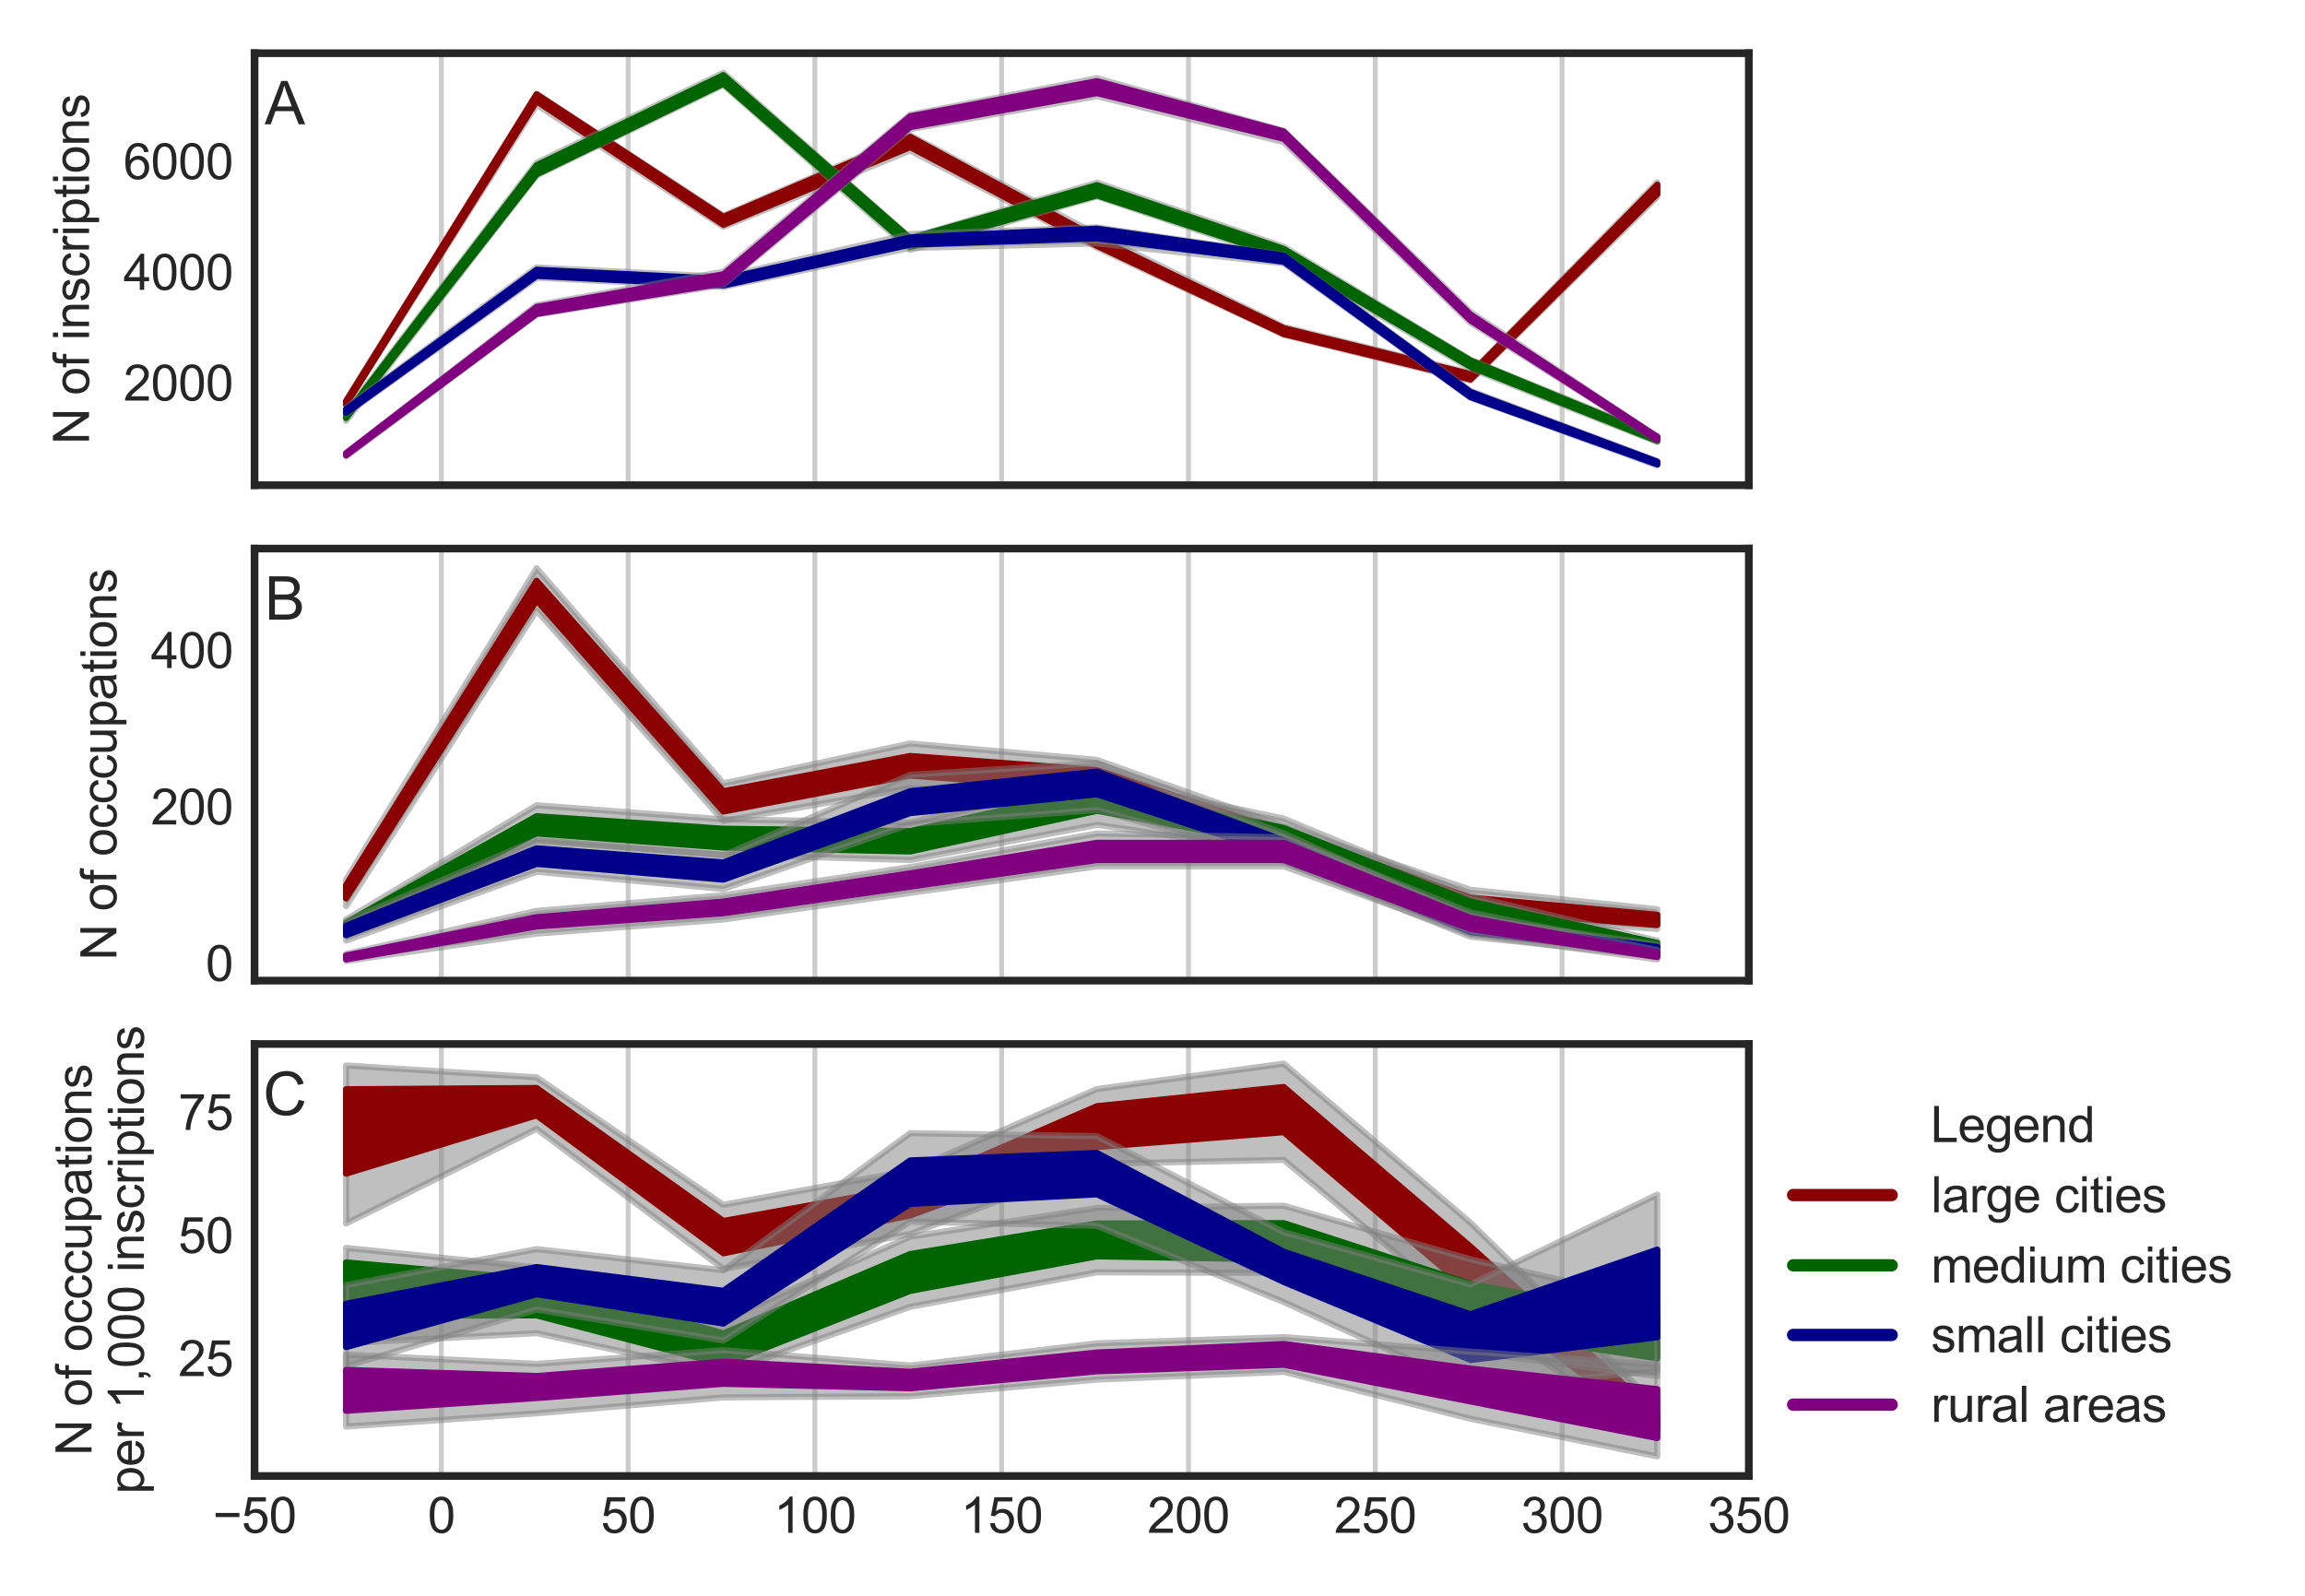 <?xml version="1.0" encoding="utf-8" standalone="no"?>
<!DOCTYPE svg PUBLIC "-//W3C//DTD SVG 1.1//EN"
  "http://www.w3.org/Graphics/SVG/1.1/DTD/svg11.dtd">
<svg xmlns:xlink="http://www.w3.org/1999/xlink" width="374.4pt" height="259.2pt" viewBox="0 0 374.4 259.2" xmlns="http://www.w3.org/2000/svg" version="1.1">
 <defs>
  <style type="text/css">*{stroke-linejoin: round; stroke-linecap: butt}</style>
 </defs>
 <g id="figure_1">
  <g id="patch_1">
   <path d="M 0 259.2 
L 374.4 259.2 
L 374.4 0 
L 0 0 
z
" style="fill: #ffffff"/>
  </g>
  <g id="axes_1">
   <g id="patch_2">
    <path d="M 41.349 78.812 
L 284.06 78.812 
L 284.06 8.64 
L 41.349 8.64 
z
" style="fill: #ffffff"/>
   </g>
   <g id="matplotlib.axis_1">
    <g id="xtick_1">
     <g id="line2d_1">
      <path d="M 41.349 78.812 
L 41.349 8.64 
" clip-path="url(#p32d27f0f51)" style="fill: none; stroke: #cccccc; stroke-width: 0.8; stroke-linecap: round"/>
     </g>
     <g id="line2d_2"/>
    </g>
    <g id="xtick_2">
     <g id="line2d_3">
      <path d="M 71.688 78.812 
L 71.688 8.64 
" clip-path="url(#p32d27f0f51)" style="fill: none; stroke: #cccccc; stroke-width: 0.8; stroke-linecap: round"/>
     </g>
     <g id="line2d_4"/>
    </g>
    <g id="xtick_3">
     <g id="line2d_5">
      <path d="M 102.027 78.812 
L 102.027 8.64 
" clip-path="url(#p32d27f0f51)" style="fill: none; stroke: #cccccc; stroke-width: 0.8; stroke-linecap: round"/>
     </g>
     <g id="line2d_6"/>
    </g>
    <g id="xtick_4">
     <g id="line2d_7">
      <path d="M 132.365 78.812 
L 132.365 8.64 
" clip-path="url(#p32d27f0f51)" style="fill: none; stroke: #cccccc; stroke-width: 0.8; stroke-linecap: round"/>
     </g>
     <g id="line2d_8"/>
    </g>
    <g id="xtick_5">
     <g id="line2d_9">
      <path d="M 162.704 78.812 
L 162.704 8.64 
" clip-path="url(#p32d27f0f51)" style="fill: none; stroke: #cccccc; stroke-width: 0.8; stroke-linecap: round"/>
     </g>
     <g id="line2d_10"/>
    </g>
    <g id="xtick_6">
     <g id="line2d_11">
      <path d="M 193.043 78.812 
L 193.043 8.64 
" clip-path="url(#p32d27f0f51)" style="fill: none; stroke: #cccccc; stroke-width: 0.8; stroke-linecap: round"/>
     </g>
     <g id="line2d_12"/>
    </g>
    <g id="xtick_7">
     <g id="line2d_13">
      <path d="M 223.382 78.812 
L 223.382 8.64 
" clip-path="url(#p32d27f0f51)" style="fill: none; stroke: #cccccc; stroke-width: 0.8; stroke-linecap: round"/>
     </g>
     <g id="line2d_14"/>
    </g>
    <g id="xtick_8">
     <g id="line2d_15">
      <path d="M 253.721 78.812 
L 253.721 8.64 
" clip-path="url(#p32d27f0f51)" style="fill: none; stroke: #cccccc; stroke-width: 0.8; stroke-linecap: round"/>
     </g>
     <g id="line2d_16"/>
    </g>
    <g id="xtick_9">
     <g id="line2d_17">
      <path d="M 284.06 78.812 
L 284.06 8.64 
" clip-path="url(#p32d27f0f51)" style="fill: none; stroke: #cccccc; stroke-width: 0.8; stroke-linecap: round"/>
     </g>
     <g id="line2d_18"/>
    </g>
   </g>
   <g id="matplotlib.axis_2">
    <g id="ytick_1">
     <g id="line2d_19"/>
     <g id="text_1">
      <!-- 2000 -->
      <g style="fill: #262626" transform="translate(20.054 65.062)scale(0.08 -0.08)">
       <defs>
        <path id="ArialMT-32" d="M 3222 541 
L 3222 0 
L 194 0 
Q 188 203 259 391 
Q 375 700 629 1000 
Q 884 1300 1366 1694 
Q 2113 2306 2375 2664 
Q 2638 3022 2638 3341 
Q 2638 3675 2398 3904 
Q 2159 4134 1775 4134 
Q 1369 4134 1125 3890 
Q 881 3647 878 3216 
L 300 3275 
Q 359 3922 746 4261 
Q 1134 4600 1788 4600 
Q 2447 4600 2831 4234 
Q 3216 3869 3216 3328 
Q 3216 3053 3103 2787 
Q 2991 2522 2730 2228 
Q 2469 1934 1863 1422 
Q 1356 997 1212 845 
Q 1069 694 975 541 
L 3222 541 
z
" transform="scale(0.016)"/>
        <path id="ArialMT-30" d="M 266 2259 
Q 266 3072 433 3567 
Q 600 4063 929 4331 
Q 1259 4600 1759 4600 
Q 2128 4600 2406 4451 
Q 2684 4303 2865 4023 
Q 3047 3744 3150 3342 
Q 3253 2941 3253 2259 
Q 3253 1453 3087 958 
Q 2922 463 2592 192 
Q 2263 -78 1759 -78 
Q 1097 -78 719 397 
Q 266 969 266 2259 
z
M 844 2259 
Q 844 1131 1108 757 
Q 1372 384 1759 384 
Q 2147 384 2411 759 
Q 2675 1134 2675 2259 
Q 2675 3391 2411 3762 
Q 2147 4134 1753 4134 
Q 1366 4134 1134 3806 
Q 844 3388 844 2259 
z
" transform="scale(0.016)"/>
       </defs>
       <use xlink:href="#ArialMT-32"/>
       <use xlink:href="#ArialMT-30" x="55.615"/>
       <use xlink:href="#ArialMT-30" x="111.23"/>
       <use xlink:href="#ArialMT-30" x="166.846"/>
      </g>
     </g>
    </g>
    <g id="ytick_2">
     <g id="line2d_20"/>
     <g id="text_2">
      <!-- 4000 -->
      <g style="fill: #262626" transform="translate(20.054 47.079)scale(0.08 -0.08)">
       <defs>
        <path id="ArialMT-34" d="M 2069 0 
L 2069 1097 
L 81 1097 
L 81 1613 
L 2172 4581 
L 2631 4581 
L 2631 1613 
L 3250 1613 
L 3250 1097 
L 2631 1097 
L 2631 0 
L 2069 0 
z
M 2069 1613 
L 2069 3678 
L 634 1613 
L 2069 1613 
z
" transform="scale(0.016)"/>
       </defs>
       <use xlink:href="#ArialMT-34"/>
       <use xlink:href="#ArialMT-30" x="55.615"/>
       <use xlink:href="#ArialMT-30" x="111.23"/>
       <use xlink:href="#ArialMT-30" x="166.846"/>
      </g>
     </g>
    </g>
    <g id="ytick_3">
     <g id="line2d_21"/>
     <g id="text_3">
      <!-- 6000 -->
      <g style="fill: #262626" transform="translate(20.054 29.097)scale(0.08 -0.08)">
       <defs>
        <path id="ArialMT-36" d="M 3184 3459 
L 2625 3416 
Q 2550 3747 2413 3897 
Q 2184 4138 1850 4138 
Q 1581 4138 1378 3988 
Q 1113 3794 959 3422 
Q 806 3050 800 2363 
Q 1003 2672 1297 2822 
Q 1591 2972 1913 2972 
Q 2475 2972 2870 2558 
Q 3266 2144 3266 1488 
Q 3266 1056 3080 686 
Q 2894 316 2569 119 
Q 2244 -78 1831 -78 
Q 1128 -78 684 439 
Q 241 956 241 2144 
Q 241 3472 731 4075 
Q 1159 4600 1884 4600 
Q 2425 4600 2770 4297 
Q 3116 3994 3184 3459 
z
M 888 1484 
Q 888 1194 1011 928 
Q 1134 663 1356 523 
Q 1578 384 1822 384 
Q 2178 384 2434 671 
Q 2691 959 2691 1453 
Q 2691 1928 2437 2201 
Q 2184 2475 1800 2475 
Q 1419 2475 1153 2201 
Q 888 1928 888 1484 
z
" transform="scale(0.016)"/>
       </defs>
       <use xlink:href="#ArialMT-36"/>
       <use xlink:href="#ArialMT-30" x="55.615"/>
       <use xlink:href="#ArialMT-30" x="111.23"/>
       <use xlink:href="#ArialMT-30" x="166.846"/>
      </g>
     </g>
    </g>
    <g id="text_4">
     <!-- N of inscriptions -->
     <g style="fill: #262626" transform="translate(14.464 72.18)rotate(-90)scale(0.08 -0.08)">
      <defs>
       <path id="ArialMT-4e" d="M 488 0 
L 488 4581 
L 1109 4581 
L 3516 984 
L 3516 4581 
L 4097 4581 
L 4097 0 
L 3475 0 
L 1069 3600 
L 1069 0 
L 488 0 
z
" transform="scale(0.016)"/>
       <path id="ArialMT-20" transform="scale(0.016)"/>
       <path id="ArialMT-6f" d="M 213 1659 
Q 213 2581 725 3025 
Q 1153 3394 1769 3394 
Q 2453 3394 2887 2945 
Q 3322 2497 3322 1706 
Q 3322 1066 3130 698 
Q 2938 331 2570 128 
Q 2203 -75 1769 -75 
Q 1072 -75 642 372 
Q 213 819 213 1659 
z
M 791 1659 
Q 791 1022 1069 705 
Q 1347 388 1769 388 
Q 2188 388 2466 706 
Q 2744 1025 2744 1678 
Q 2744 2294 2464 2611 
Q 2184 2928 1769 2928 
Q 1347 2928 1069 2612 
Q 791 2297 791 1659 
z
" transform="scale(0.016)"/>
       <path id="ArialMT-66" d="M 556 0 
L 556 2881 
L 59 2881 
L 59 3319 
L 556 3319 
L 556 3672 
Q 556 4006 616 4169 
Q 697 4388 901 4523 
Q 1106 4659 1475 4659 
Q 1713 4659 2000 4603 
L 1916 4113 
Q 1741 4144 1584 4144 
Q 1328 4144 1222 4034 
Q 1116 3925 1116 3625 
L 1116 3319 
L 1763 3319 
L 1763 2881 
L 1116 2881 
L 1116 0 
L 556 0 
z
" transform="scale(0.016)"/>
       <path id="ArialMT-69" d="M 425 3934 
L 425 4581 
L 988 4581 
L 988 3934 
L 425 3934 
z
M 425 0 
L 425 3319 
L 988 3319 
L 988 0 
L 425 0 
z
" transform="scale(0.016)"/>
       <path id="ArialMT-6e" d="M 422 0 
L 422 3319 
L 928 3319 
L 928 2847 
Q 1294 3394 1984 3394 
Q 2284 3394 2536 3286 
Q 2788 3178 2913 3003 
Q 3038 2828 3088 2588 
Q 3119 2431 3119 2041 
L 3119 0 
L 2556 0 
L 2556 2019 
Q 2556 2363 2490 2533 
Q 2425 2703 2258 2804 
Q 2091 2906 1866 2906 
Q 1506 2906 1245 2678 
Q 984 2450 984 1813 
L 984 0 
L 422 0 
z
" transform="scale(0.016)"/>
       <path id="ArialMT-73" d="M 197 991 
L 753 1078 
Q 800 744 1014 566 
Q 1228 388 1613 388 
Q 2000 388 2187 545 
Q 2375 703 2375 916 
Q 2375 1106 2209 1216 
Q 2094 1291 1634 1406 
Q 1016 1563 777 1677 
Q 538 1791 414 1992 
Q 291 2194 291 2438 
Q 291 2659 392 2848 
Q 494 3038 669 3163 
Q 800 3259 1026 3326 
Q 1253 3394 1513 3394 
Q 1903 3394 2198 3281 
Q 2494 3169 2634 2976 
Q 2775 2784 2828 2463 
L 2278 2388 
Q 2241 2644 2061 2787 
Q 1881 2931 1553 2931 
Q 1166 2931 1000 2803 
Q 834 2675 834 2503 
Q 834 2394 903 2306 
Q 972 2216 1119 2156 
Q 1203 2125 1616 2013 
Q 2213 1853 2448 1751 
Q 2684 1650 2818 1456 
Q 2953 1263 2953 975 
Q 2953 694 2789 445 
Q 2625 197 2315 61 
Q 2006 -75 1616 -75 
Q 969 -75 630 194 
Q 291 463 197 991 
z
" transform="scale(0.016)"/>
       <path id="ArialMT-63" d="M 2588 1216 
L 3141 1144 
Q 3050 572 2676 248 
Q 2303 -75 1759 -75 
Q 1078 -75 664 370 
Q 250 816 250 1647 
Q 250 2184 428 2587 
Q 606 2991 970 3192 
Q 1334 3394 1763 3394 
Q 2303 3394 2647 3120 
Q 2991 2847 3088 2344 
L 2541 2259 
Q 2463 2594 2264 2762 
Q 2066 2931 1784 2931 
Q 1359 2931 1093 2626 
Q 828 2322 828 1663 
Q 828 994 1084 691 
Q 1341 388 1753 388 
Q 2084 388 2306 591 
Q 2528 794 2588 1216 
z
" transform="scale(0.016)"/>
       <path id="ArialMT-72" d="M 416 0 
L 416 3319 
L 922 3319 
L 922 2816 
Q 1116 3169 1280 3281 
Q 1444 3394 1641 3394 
Q 1925 3394 2219 3213 
L 2025 2691 
Q 1819 2813 1613 2813 
Q 1428 2813 1281 2702 
Q 1134 2591 1072 2394 
Q 978 2094 978 1738 
L 978 0 
L 416 0 
z
" transform="scale(0.016)"/>
       <path id="ArialMT-70" d="M 422 -1272 
L 422 3319 
L 934 3319 
L 934 2888 
Q 1116 3141 1344 3267 
Q 1572 3394 1897 3394 
Q 2322 3394 2647 3175 
Q 2972 2956 3137 2557 
Q 3303 2159 3303 1684 
Q 3303 1175 3120 767 
Q 2938 359 2589 142 
Q 2241 -75 1856 -75 
Q 1575 -75 1351 44 
Q 1128 163 984 344 
L 984 -1272 
L 422 -1272 
z
M 931 1641 
Q 931 1000 1190 694 
Q 1450 388 1819 388 
Q 2194 388 2461 705 
Q 2728 1022 2728 1688 
Q 2728 2322 2467 2637 
Q 2206 2953 1844 2953 
Q 1484 2953 1207 2617 
Q 931 2281 931 1641 
z
" transform="scale(0.016)"/>
       <path id="ArialMT-74" d="M 1650 503 
L 1731 6 
Q 1494 -44 1306 -44 
Q 1000 -44 831 53 
Q 663 150 594 308 
Q 525 466 525 972 
L 525 2881 
L 113 2881 
L 113 3319 
L 525 3319 
L 525 4141 
L 1084 4478 
L 1084 3319 
L 1650 3319 
L 1650 2881 
L 1084 2881 
L 1084 941 
Q 1084 700 1114 631 
Q 1144 563 1211 522 
Q 1278 481 1403 481 
Q 1497 481 1650 503 
z
" transform="scale(0.016)"/>
      </defs>
      <use xlink:href="#ArialMT-4e"/>
      <use xlink:href="#ArialMT-20" x="72.217"/>
      <use xlink:href="#ArialMT-6f" x="100"/>
      <use xlink:href="#ArialMT-66" x="155.615"/>
      <use xlink:href="#ArialMT-20" x="183.398"/>
      <use xlink:href="#ArialMT-69" x="211.182"/>
      <use xlink:href="#ArialMT-6e" x="233.398"/>
      <use xlink:href="#ArialMT-73" x="289.014"/>
      <use xlink:href="#ArialMT-63" x="339.014"/>
      <use xlink:href="#ArialMT-72" x="389.014"/>
      <use xlink:href="#ArialMT-69" x="422.314"/>
      <use xlink:href="#ArialMT-70" x="444.531"/>
      <use xlink:href="#ArialMT-74" x="500.146"/>
      <use xlink:href="#ArialMT-69" x="527.93"/>
      <use xlink:href="#ArialMT-6f" x="550.146"/>
      <use xlink:href="#ArialMT-6e" x="605.762"/>
      <use xlink:href="#ArialMT-73" x="661.377"/>
     </g>
    </g>
   </g>
   <g id="patch_3">
    <path d="M 56.215 65.75 
L 87.16 17.018 
L 117.499 36.843 
L 147.838 24.462 
L 178.177 40.215 
L 208.516 54.394 
L 238.855 61.821 
L 269.194 31.961 
L 269.194 29.614 
L 238.855 60.589 
L 208.516 53.09 
L 178.177 38.093 
L 147.838 21.972 
L 117.499 35.018 
L 87.16 15.246 
L 56.215 64.995 
z
" clip-path="url(#p32d27f0f51)" style="fill: #808080; opacity: 0.5; stroke: #808080; stroke-linejoin: miter"/>
   </g>
   <g id="patch_4">
    <path d="M 56.215 65.705 
L 87.16 16.442 
L 117.499 36.511 
L 147.838 23.887 
L 178.177 39.936 
L 208.516 54.259 
L 238.855 61.632 
L 269.194 31.52 
L 269.194 29.992 
L 238.855 60.769 
L 208.516 53.306 
L 178.177 38.659 
L 147.838 22.224 
L 117.499 35.225 
L 87.16 15.309 
L 56.215 65.166 
z
" clip-path="url(#p32d27f0f51)" style="fill: #8b0000; stroke: #8b0000; stroke-linejoin: miter"/>
   </g>
   <g id="patch_5">
    <path d="M 56.215 68.349 
L 87.16 28.517 
L 117.499 13.826 
L 147.838 40.584 
L 178.177 31.916 
L 208.516 42.076 
L 238.855 59.879 
L 269.194 71.801 
L 269.194 70.776 
L 238.855 58.422 
L 208.516 40.089 
L 178.177 29.659 
L 147.838 38.615 
L 117.499 11.83 
L 87.16 26.44 
L 56.215 66.955 
z
" clip-path="url(#p32d27f0f51)" style="fill: #808080; opacity: 0.5; stroke: #808080; stroke-linejoin: miter"/>
   </g>
   <g id="patch_6">
    <path d="M 56.215 67.908 
L 87.16 28.32 
L 117.499 13.592 
L 147.838 40.125 
L 178.177 31.736 
L 208.516 41.708 
L 238.855 59.573 
L 269.194 71.621 
L 269.194 71.019 
L 238.855 58.548 
L 208.516 40.44 
L 178.177 30.073 
L 147.838 38.713 
L 117.499 12.207 
L 87.16 26.845 
L 56.215 67.261 
z
" clip-path="url(#p32d27f0f51)" style="fill: #006400; stroke: #006400; stroke-linejoin: miter"/>
   </g>
   <g id="patch_7">
    <path d="M 56.215 67.225 
L 87.16 45.115 
L 117.499 46.608 
L 147.838 40.269 
L 178.177 39.541 
L 208.516 42.777 
L 238.855 64.608 
L 269.194 75.622 
L 269.194 74.876 
L 238.855 63.475 
L 208.516 41.42 
L 178.177 36.924 
L 147.838 38.012 
L 117.499 44.962 
L 87.16 43.443 
L 56.215 66.236 
z
" clip-path="url(#p32d27f0f51)" style="fill: #808080; opacity: 0.5; stroke: #808080; stroke-linejoin: miter"/>
   </g>
   <g id="patch_8">
    <path d="M 56.215 67.072 
L 87.16 44.809 
L 117.499 46.374 
L 147.838 39.729 
L 178.177 38.704 
L 208.516 42.517 
L 238.855 64.509 
L 269.194 75.434 
L 269.194 75.002 
L 238.855 63.664 
L 208.516 41.51 
L 178.177 37.14 
L 147.838 38.57 
L 117.499 45.313 
L 87.16 43.811 
L 56.215 66.469 
z
" clip-path="url(#p32d27f0f51)" style="fill: #00008b; stroke: #00008b; stroke-linejoin: miter"/>
   </g>
   <g id="patch_9">
    <path d="M 56.215 74.166 
L 87.16 51.103 
L 117.499 46.266 
L 147.838 20.983 
L 178.177 15.624 
L 208.516 23.087 
L 238.855 52.398 
L 269.194 71.531 
L 269.194 70.929 
L 238.855 50.699 
L 208.516 21.243 
L 178.177 12.702 
L 147.838 18.627 
L 117.499 44.135 
L 87.16 49.557 
L 56.215 73.581 
z
" clip-path="url(#p32d27f0f51)" style="fill: #808080; opacity: 0.5; stroke: #808080; stroke-linejoin: miter"/>
   </g>
   <g id="patch_10">
    <path d="M 56.215 73.959 
L 87.16 50.986 
L 117.499 46.005 
L 147.838 20.641 
L 178.177 15.12 
L 208.516 22.538 
L 238.855 52.056 
L 269.194 71.477 
L 269.194 70.965 
L 238.855 51.103 
L 208.516 21.36 
L 178.177 13.178 
L 147.838 18.888 
L 117.499 44.558 
L 87.16 49.854 
L 56.215 73.608 
z
" clip-path="url(#p32d27f0f51)" style="fill: #800080; stroke: #800080; stroke-linejoin: miter"/>
   </g>
   <g id="patch_11">
    <path d="M 41.349 78.812 
L 41.349 8.64 
" style="fill: none; stroke: #262626; stroke-width: 1.25; stroke-linejoin: miter; stroke-linecap: square"/>
   </g>
   <g id="patch_12">
    <path d="M 284.06 78.812 
L 284.06 8.64 
" style="fill: none; stroke: #262626; stroke-width: 1.25; stroke-linejoin: miter; stroke-linecap: square"/>
   </g>
   <g id="patch_13">
    <path d="M 41.349 78.812 
L 284.06 78.812 
" style="fill: none; stroke: #262626; stroke-width: 1.25; stroke-linejoin: miter; stroke-linecap: square"/>
   </g>
   <g id="patch_14">
    <path d="M 41.349 8.64 
L 284.06 8.64 
" style="fill: none; stroke: #262626; stroke-width: 1.25; stroke-linejoin: miter; stroke-linecap: square"/>
   </g>
   <g id="text_5">
    <!-- A -->
    <g style="fill: #262626" transform="translate(43.001 20.183)scale(0.096 -0.096)">
     <defs>
      <path id="ArialMT-41" d="M -9 0 
L 1750 4581 
L 2403 4581 
L 4278 0 
L 3588 0 
L 3053 1388 
L 1138 1388 
L 634 0 
L -9 0 
z
M 1313 1881 
L 2866 1881 
L 2388 3150 
Q 2169 3728 2063 4100 
Q 1975 3659 1816 3225 
L 1313 1881 
z
" transform="scale(0.016)"/>
     </defs>
     <use xlink:href="#ArialMT-41"/>
    </g>
   </g>
  </g>
  <g id="axes_2">
   <g id="patch_15">
    <path d="M 41.349 159.278 
L 284.06 159.278 
L 284.06 89.106 
L 41.349 89.106 
z
" style="fill: #ffffff"/>
   </g>
   <g id="matplotlib.axis_3">
    <g id="xtick_10">
     <g id="line2d_22">
      <path d="M 41.349 159.278 
L 41.349 89.106 
" clip-path="url(#p5e916b2bb1)" style="fill: none; stroke: #cccccc; stroke-width: 0.8; stroke-linecap: round"/>
     </g>
     <g id="line2d_23"/>
    </g>
    <g id="xtick_11">
     <g id="line2d_24">
      <path d="M 71.688 159.278 
L 71.688 89.106 
" clip-path="url(#p5e916b2bb1)" style="fill: none; stroke: #cccccc; stroke-width: 0.8; stroke-linecap: round"/>
     </g>
     <g id="line2d_25"/>
    </g>
    <g id="xtick_12">
     <g id="line2d_26">
      <path d="M 102.027 159.278 
L 102.027 89.106 
" clip-path="url(#p5e916b2bb1)" style="fill: none; stroke: #cccccc; stroke-width: 0.8; stroke-linecap: round"/>
     </g>
     <g id="line2d_27"/>
    </g>
    <g id="xtick_13">
     <g id="line2d_28">
      <path d="M 132.365 159.278 
L 132.365 89.106 
" clip-path="url(#p5e916b2bb1)" style="fill: none; stroke: #cccccc; stroke-width: 0.8; stroke-linecap: round"/>
     </g>
     <g id="line2d_29"/>
    </g>
    <g id="xtick_14">
     <g id="line2d_30">
      <path d="M 162.704 159.278 
L 162.704 89.106 
" clip-path="url(#p5e916b2bb1)" style="fill: none; stroke: #cccccc; stroke-width: 0.8; stroke-linecap: round"/>
     </g>
     <g id="line2d_31"/>
    </g>
    <g id="xtick_15">
     <g id="line2d_32">
      <path d="M 193.043 159.278 
L 193.043 89.106 
" clip-path="url(#p5e916b2bb1)" style="fill: none; stroke: #cccccc; stroke-width: 0.8; stroke-linecap: round"/>
     </g>
     <g id="line2d_33"/>
    </g>
    <g id="xtick_16">
     <g id="line2d_34">
      <path d="M 223.382 159.278 
L 223.382 89.106 
" clip-path="url(#p5e916b2bb1)" style="fill: none; stroke: #cccccc; stroke-width: 0.8; stroke-linecap: round"/>
     </g>
     <g id="line2d_35"/>
    </g>
    <g id="xtick_17">
     <g id="line2d_36">
      <path d="M 253.721 159.278 
L 253.721 89.106 
" clip-path="url(#p5e916b2bb1)" style="fill: none; stroke: #cccccc; stroke-width: 0.8; stroke-linecap: round"/>
     </g>
     <g id="line2d_37"/>
    </g>
    <g id="xtick_18">
     <g id="line2d_38">
      <path d="M 284.06 159.278 
L 284.06 89.106 
" clip-path="url(#p5e916b2bb1)" style="fill: none; stroke: #cccccc; stroke-width: 0.8; stroke-linecap: round"/>
     </g>
     <g id="line2d_39"/>
    </g>
   </g>
   <g id="matplotlib.axis_4">
    <g id="ytick_4">
     <g id="line2d_40"/>
     <g id="text_6">
      <!-- 0 -->
      <g style="fill: #262626" transform="translate(33.4 159.333)scale(0.08 -0.08)">
       <use xlink:href="#ArialMT-30"/>
      </g>
     </g>
    </g>
    <g id="ytick_5">
     <g id="line2d_41"/>
     <g id="text_7">
      <!-- 200 -->
      <g style="fill: #262626" transform="translate(24.503 133.917)scale(0.08 -0.08)">
       <use xlink:href="#ArialMT-32"/>
       <use xlink:href="#ArialMT-30" x="55.615"/>
       <use xlink:href="#ArialMT-30" x="111.23"/>
      </g>
     </g>
    </g>
    <g id="ytick_6">
     <g id="line2d_42"/>
     <g id="text_8">
      <!-- 400 -->
      <g style="fill: #262626" transform="translate(24.503 108.502)scale(0.08 -0.08)">
       <use xlink:href="#ArialMT-34"/>
       <use xlink:href="#ArialMT-30" x="55.615"/>
       <use xlink:href="#ArialMT-30" x="111.23"/>
      </g>
     </g>
    </g>
    <g id="text_9">
     <!-- N of occcupations -->
     <g style="fill: #262626" transform="translate(18.913 155.985)rotate(-90)scale(0.08 -0.08)">
      <defs>
       <path id="ArialMT-75" d="M 2597 0 
L 2597 488 
Q 2209 -75 1544 -75 
Q 1250 -75 995 37 
Q 741 150 617 320 
Q 494 491 444 738 
Q 409 903 409 1263 
L 409 3319 
L 972 3319 
L 972 1478 
Q 972 1038 1006 884 
Q 1059 663 1231 536 
Q 1403 409 1656 409 
Q 1909 409 2131 539 
Q 2353 669 2445 892 
Q 2538 1116 2538 1541 
L 2538 3319 
L 3100 3319 
L 3100 0 
L 2597 0 
z
" transform="scale(0.016)"/>
       <path id="ArialMT-61" d="M 2588 409 
Q 2275 144 1986 34 
Q 1697 -75 1366 -75 
Q 819 -75 525 192 
Q 231 459 231 875 
Q 231 1119 342 1320 
Q 453 1522 633 1644 
Q 813 1766 1038 1828 
Q 1203 1872 1538 1913 
Q 2219 1994 2541 2106 
Q 2544 2222 2544 2253 
Q 2544 2597 2384 2738 
Q 2169 2928 1744 2928 
Q 1347 2928 1158 2789 
Q 969 2650 878 2297 
L 328 2372 
Q 403 2725 575 2942 
Q 747 3159 1072 3276 
Q 1397 3394 1825 3394 
Q 2250 3394 2515 3294 
Q 2781 3194 2906 3042 
Q 3031 2891 3081 2659 
Q 3109 2516 3109 2141 
L 3109 1391 
Q 3109 606 3145 398 
Q 3181 191 3288 0 
L 2700 0 
Q 2613 175 2588 409 
z
M 2541 1666 
Q 2234 1541 1622 1453 
Q 1275 1403 1131 1340 
Q 988 1278 909 1158 
Q 831 1038 831 891 
Q 831 666 1001 516 
Q 1172 366 1500 366 
Q 1825 366 2078 508 
Q 2331 650 2450 897 
Q 2541 1088 2541 1459 
L 2541 1666 
z
" transform="scale(0.016)"/>
      </defs>
      <use xlink:href="#ArialMT-4e"/>
      <use xlink:href="#ArialMT-20" x="72.217"/>
      <use xlink:href="#ArialMT-6f" x="100"/>
      <use xlink:href="#ArialMT-66" x="155.615"/>
      <use xlink:href="#ArialMT-20" x="183.398"/>
      <use xlink:href="#ArialMT-6f" x="211.182"/>
      <use xlink:href="#ArialMT-63" x="266.797"/>
      <use xlink:href="#ArialMT-63" x="316.797"/>
      <use xlink:href="#ArialMT-63" x="366.797"/>
      <use xlink:href="#ArialMT-75" x="416.797"/>
      <use xlink:href="#ArialMT-70" x="472.412"/>
      <use xlink:href="#ArialMT-61" x="528.027"/>
      <use xlink:href="#ArialMT-74" x="583.643"/>
      <use xlink:href="#ArialMT-69" x="611.426"/>
      <use xlink:href="#ArialMT-6f" x="633.643"/>
      <use xlink:href="#ArialMT-6e" x="689.258"/>
      <use xlink:href="#ArialMT-73" x="744.873"/>
     </g>
    </g>
   </g>
   <g id="patch_16">
    <path d="M 56.215 147.193 
L 87.16 99.158 
L 117.499 133.341 
L 147.838 128.004 
L 178.177 129.783 
L 208.516 139.568 
L 238.855 148.845 
L 269.194 150.878 
L 269.194 147.701 
L 238.855 144.524 
L 208.516 134.231 
L 178.177 123.429 
L 147.838 120.761 
L 117.499 127.242 
L 87.16 92.295 
L 56.215 142.872 
z
" clip-path="url(#p5e916b2bb1)" style="fill: #808080; opacity: 0.5; stroke: #808080; stroke-linejoin: miter"/>
   </g>
   <g id="patch_17">
    <path d="M 56.215 145.922 
L 87.16 97.506 
L 117.499 131.817 
L 147.838 125.971 
L 178.177 128.258 
L 208.516 137.789 
L 238.855 147.828 
L 269.194 150.243 
L 269.194 148.591 
L 238.855 145.795 
L 208.516 135.121 
L 178.177 125.081 
L 147.838 122.794 
L 117.499 128.513 
L 87.16 94.329 
L 56.215 143.762 
z
" clip-path="url(#p5e916b2bb1)" style="fill: #8b0000; stroke: #8b0000; stroke-linejoin: miter"/>
   </g>
   <g id="patch_18">
    <path d="M 56.215 152.022 
L 87.16 136.645 
L 117.499 138.806 
L 147.838 139.695 
L 178.177 133.977 
L 208.516 138.425 
L 238.855 150.37 
L 269.194 154.436 
L 269.194 152.784 
L 238.855 145.541 
L 208.516 132.96 
L 178.177 126.606 
L 147.838 133.596 
L 117.499 133.087 
L 87.16 130.8 
L 56.215 149.353 
z
" clip-path="url(#p5e916b2bb1)" style="fill: #808080; opacity: 0.5; stroke: #808080; stroke-linejoin: miter"/>
   </g>
   <g id="patch_19">
    <path d="M 56.215 151.386 
L 87.16 135.375 
L 117.499 137.662 
L 147.838 138.297 
L 178.177 131.689 
L 208.516 137.281 
L 238.855 148.845 
L 269.194 154.055 
L 269.194 153.165 
L 238.855 146.43 
L 208.516 134.485 
L 178.177 128.131 
L 147.838 134.993 
L 117.499 134.612 
L 87.16 132.579 
L 56.215 149.861 
z
" clip-path="url(#p5e916b2bb1)" style="fill: #006400; stroke: #006400; stroke-linejoin: miter"/>
   </g>
   <g id="patch_20">
    <path d="M 56.215 152.784 
L 87.16 141.601 
L 117.499 144.397 
L 147.838 133.85 
L 178.177 131.562 
L 208.516 139.949 
L 238.855 152.149 
L 269.194 155.326 
L 269.194 153.42 
L 238.855 149.099 
L 208.516 135.375 
L 178.177 123.938 
L 147.838 125.844 
L 117.499 138.933 
L 87.16 136.391 
L 56.215 149.607 
z
" clip-path="url(#p5e916b2bb1)" style="fill: #808080; opacity: 0.5; stroke: #808080; stroke-linejoin: miter"/>
   </g>
   <g id="patch_21">
    <path d="M 56.215 151.895 
L 87.16 140.331 
L 117.499 142.872 
L 147.838 132.071 
L 178.177 129.021 
L 208.516 138.933 
L 238.855 151.386 
L 269.194 154.817 
L 269.194 153.801 
L 238.855 149.861 
L 208.516 136.518 
L 178.177 125.336 
L 147.838 128.513 
L 117.499 140.077 
L 87.16 137.789 
L 56.215 150.37 
z
" clip-path="url(#p5e916b2bb1)" style="fill: #00008b; stroke: #00008b; stroke-linejoin: miter"/>
   </g>
   <g id="patch_22">
    <path d="M 56.215 156.088 
L 87.16 151.641 
L 117.499 149.353 
L 147.838 145.033 
L 178.177 140.712 
L 208.516 140.712 
L 238.855 151.768 
L 269.194 155.834 
L 269.194 154.309 
L 238.855 148.209 
L 208.516 136.01 
L 178.177 135.375 
L 147.838 140.839 
L 117.499 145.414 
L 87.16 147.955 
L 56.215 154.945 
z
" clip-path="url(#p5e916b2bb1)" style="fill: #808080; opacity: 0.5; stroke: #808080; stroke-linejoin: miter"/>
   </g>
   <g id="patch_23">
    <path d="M 56.215 155.834 
L 87.16 150.497 
L 117.499 148.337 
L 147.838 144.016 
L 178.177 139.695 
L 208.516 139.695 
L 238.855 150.878 
L 269.194 155.453 
L 269.194 154.69 
L 238.855 149.099 
L 208.516 136.9 
L 178.177 136.9 
L 147.838 141.856 
L 117.499 146.43 
L 87.16 148.972 
L 56.215 155.199 
z
" clip-path="url(#p5e916b2bb1)" style="fill: #800080; stroke: #800080; stroke-linejoin: miter"/>
   </g>
   <g id="patch_24">
    <path d="M 41.349 159.278 
L 41.349 89.106 
" style="fill: none; stroke: #262626; stroke-width: 1.25; stroke-linejoin: miter; stroke-linecap: square"/>
   </g>
   <g id="patch_25">
    <path d="M 284.06 159.278 
L 284.06 89.106 
" style="fill: none; stroke: #262626; stroke-width: 1.25; stroke-linejoin: miter; stroke-linecap: square"/>
   </g>
   <g id="patch_26">
    <path d="M 41.349 159.278 
L 284.06 159.278 
" style="fill: none; stroke: #262626; stroke-width: 1.25; stroke-linejoin: miter; stroke-linecap: square"/>
   </g>
   <g id="patch_27">
    <path d="M 41.349 89.106 
L 284.06 89.106 
" style="fill: none; stroke: #262626; stroke-width: 1.25; stroke-linejoin: miter; stroke-linecap: square"/>
   </g>
   <g id="text_10">
    <!-- B -->
    <g style="fill: #262626" transform="translate(43.001 100.649)scale(0.096 -0.096)">
     <defs>
      <path id="ArialMT-42" d="M 469 0 
L 469 4581 
L 2188 4581 
Q 2713 4581 3030 4442 
Q 3347 4303 3526 4014 
Q 3706 3725 3706 3409 
Q 3706 3116 3547 2856 
Q 3388 2597 3066 2438 
Q 3481 2316 3704 2022 
Q 3928 1728 3928 1328 
Q 3928 1006 3792 729 
Q 3656 453 3456 303 
Q 3256 153 2954 76 
Q 2653 0 2216 0 
L 469 0 
z
M 1075 2656 
L 2066 2656 
Q 2469 2656 2644 2709 
Q 2875 2778 2992 2937 
Q 3109 3097 3109 3338 
Q 3109 3566 3000 3739 
Q 2891 3913 2687 3977 
Q 2484 4041 1991 4041 
L 1075 4041 
L 1075 2656 
z
M 1075 541 
L 2216 541 
Q 2509 541 2628 563 
Q 2838 600 2978 687 
Q 3119 775 3209 942 
Q 3300 1109 3300 1328 
Q 3300 1584 3169 1773 
Q 3038 1963 2805 2039 
Q 2572 2116 2134 2116 
L 1075 2116 
L 1075 541 
z
" transform="scale(0.016)"/>
     </defs>
     <use xlink:href="#ArialMT-42"/>
    </g>
   </g>
  </g>
  <g id="axes_3">
   <g id="patch_28">
    <path d="M 41.349 239.744 
L 284.06 239.744 
L 284.06 169.572 
L 41.349 169.572 
z
" style="fill: #ffffff"/>
   </g>
   <g id="matplotlib.axis_5">
    <g id="xtick_19">
     <g id="line2d_43">
      <path d="M 41.349 239.744 
L 41.349 169.572 
" clip-path="url(#p410ca45480)" style="fill: none; stroke: #cccccc; stroke-width: 0.8; stroke-linecap: round"/>
     </g>
     <g id="line2d_44"/>
     <g id="text_11">
      <!-- −50 -->
      <g style="fill: #262626" transform="translate(34.564 248.97)scale(0.08 -0.08)">
       <defs>
        <path id="ArialMT-2212" d="M 3381 1997 
L 356 1997 
L 356 2522 
L 3381 2522 
L 3381 1997 
z
" transform="scale(0.016)"/>
        <path id="ArialMT-35" d="M 266 1200 
L 856 1250 
Q 922 819 1161 601 
Q 1400 384 1738 384 
Q 2144 384 2425 690 
Q 2706 997 2706 1503 
Q 2706 1984 2436 2262 
Q 2166 2541 1728 2541 
Q 1456 2541 1237 2417 
Q 1019 2294 894 2097 
L 366 2166 
L 809 4519 
L 3088 4519 
L 3088 3981 
L 1259 3981 
L 1013 2750 
Q 1425 3038 1878 3038 
Q 2478 3038 2890 2622 
Q 3303 2206 3303 1553 
Q 3303 931 2941 478 
Q 2500 -78 1738 -78 
Q 1113 -78 717 272 
Q 322 622 266 1200 
z
" transform="scale(0.016)"/>
       </defs>
       <use xlink:href="#ArialMT-2212"/>
       <use xlink:href="#ArialMT-35" x="58.398"/>
       <use xlink:href="#ArialMT-30" x="114.014"/>
      </g>
     </g>
    </g>
    <g id="xtick_20">
     <g id="line2d_45">
      <path d="M 71.688 239.744 
L 71.688 169.572 
" clip-path="url(#p410ca45480)" style="fill: none; stroke: #cccccc; stroke-width: 0.8; stroke-linecap: round"/>
     </g>
     <g id="line2d_46"/>
     <g id="text_12">
      <!-- 0 -->
      <g style="fill: #262626" transform="translate(69.463 248.97)scale(0.08 -0.08)">
       <use xlink:href="#ArialMT-30"/>
      </g>
     </g>
    </g>
    <g id="xtick_21">
     <g id="line2d_47">
      <path d="M 102.027 239.744 
L 102.027 169.572 
" clip-path="url(#p410ca45480)" style="fill: none; stroke: #cccccc; stroke-width: 0.8; stroke-linecap: round"/>
     </g>
     <g id="line2d_48"/>
     <g id="text_13">
      <!-- 50 -->
      <g style="fill: #262626" transform="translate(97.578 248.97)scale(0.08 -0.08)">
       <use xlink:href="#ArialMT-35"/>
       <use xlink:href="#ArialMT-30" x="55.615"/>
      </g>
     </g>
    </g>
    <g id="xtick_22">
     <g id="line2d_49">
      <path d="M 132.365 239.744 
L 132.365 169.572 
" clip-path="url(#p410ca45480)" style="fill: none; stroke: #cccccc; stroke-width: 0.8; stroke-linecap: round"/>
     </g>
     <g id="line2d_50"/>
     <g id="text_14">
      <!-- 100 -->
      <g style="fill: #262626" transform="translate(125.692 248.97)scale(0.08 -0.08)">
       <defs>
        <path id="ArialMT-31" d="M 2384 0 
L 1822 0 
L 1822 3584 
Q 1619 3391 1289 3197 
Q 959 3003 697 2906 
L 697 3450 
Q 1169 3672 1522 3987 
Q 1875 4303 2022 4600 
L 2384 4600 
L 2384 0 
z
" transform="scale(0.016)"/>
       </defs>
       <use xlink:href="#ArialMT-31"/>
       <use xlink:href="#ArialMT-30" x="55.615"/>
       <use xlink:href="#ArialMT-30" x="111.23"/>
      </g>
     </g>
    </g>
    <g id="xtick_23">
     <g id="line2d_51">
      <path d="M 162.704 239.744 
L 162.704 169.572 
" clip-path="url(#p410ca45480)" style="fill: none; stroke: #cccccc; stroke-width: 0.8; stroke-linecap: round"/>
     </g>
     <g id="line2d_52"/>
     <g id="text_15">
      <!-- 150 -->
      <g style="fill: #262626" transform="translate(156.031 248.97)scale(0.08 -0.08)">
       <use xlink:href="#ArialMT-31"/>
       <use xlink:href="#ArialMT-35" x="55.615"/>
       <use xlink:href="#ArialMT-30" x="111.23"/>
      </g>
     </g>
    </g>
    <g id="xtick_24">
     <g id="line2d_53">
      <path d="M 193.043 239.744 
L 193.043 169.572 
" clip-path="url(#p410ca45480)" style="fill: none; stroke: #cccccc; stroke-width: 0.8; stroke-linecap: round"/>
     </g>
     <g id="line2d_54"/>
     <g id="text_16">
      <!-- 200 -->
      <g style="fill: #262626" transform="translate(186.37 248.97)scale(0.08 -0.08)">
       <use xlink:href="#ArialMT-32"/>
       <use xlink:href="#ArialMT-30" x="55.615"/>
       <use xlink:href="#ArialMT-30" x="111.23"/>
      </g>
     </g>
    </g>
    <g id="xtick_25">
     <g id="line2d_55">
      <path d="M 223.382 239.744 
L 223.382 169.572 
" clip-path="url(#p410ca45480)" style="fill: none; stroke: #cccccc; stroke-width: 0.8; stroke-linecap: round"/>
     </g>
     <g id="line2d_56"/>
     <g id="text_17">
      <!-- 250 -->
      <g style="fill: #262626" transform="translate(216.709 248.97)scale(0.08 -0.08)">
       <use xlink:href="#ArialMT-32"/>
       <use xlink:href="#ArialMT-35" x="55.615"/>
       <use xlink:href="#ArialMT-30" x="111.23"/>
      </g>
     </g>
    </g>
    <g id="xtick_26">
     <g id="line2d_57">
      <path d="M 253.721 239.744 
L 253.721 169.572 
" clip-path="url(#p410ca45480)" style="fill: none; stroke: #cccccc; stroke-width: 0.8; stroke-linecap: round"/>
     </g>
     <g id="line2d_58"/>
     <g id="text_18">
      <!-- 300 -->
      <g style="fill: #262626" transform="translate(247.048 248.97)scale(0.08 -0.08)">
       <defs>
        <path id="ArialMT-33" d="M 269 1209 
L 831 1284 
Q 928 806 1161 595 
Q 1394 384 1728 384 
Q 2125 384 2398 659 
Q 2672 934 2672 1341 
Q 2672 1728 2419 1979 
Q 2166 2231 1775 2231 
Q 1616 2231 1378 2169 
L 1441 2663 
Q 1497 2656 1531 2656 
Q 1891 2656 2178 2843 
Q 2466 3031 2466 3422 
Q 2466 3731 2256 3934 
Q 2047 4138 1716 4138 
Q 1388 4138 1169 3931 
Q 950 3725 888 3313 
L 325 3413 
Q 428 3978 793 4289 
Q 1159 4600 1703 4600 
Q 2078 4600 2393 4439 
Q 2709 4278 2876 4000 
Q 3044 3722 3044 3409 
Q 3044 3113 2884 2869 
Q 2725 2625 2413 2481 
Q 2819 2388 3044 2092 
Q 3269 1797 3269 1353 
Q 3269 753 2831 336 
Q 2394 -81 1725 -81 
Q 1122 -81 723 278 
Q 325 638 269 1209 
z
" transform="scale(0.016)"/>
       </defs>
       <use xlink:href="#ArialMT-33"/>
       <use xlink:href="#ArialMT-30" x="55.615"/>
       <use xlink:href="#ArialMT-30" x="111.23"/>
      </g>
     </g>
    </g>
    <g id="xtick_27">
     <g id="line2d_59">
      <path d="M 284.06 239.744 
L 284.06 169.572 
" clip-path="url(#p410ca45480)" style="fill: none; stroke: #cccccc; stroke-width: 0.8; stroke-linecap: round"/>
     </g>
     <g id="line2d_60"/>
     <g id="text_19">
      <!-- 350 -->
      <g style="fill: #262626" transform="translate(277.387 248.97)scale(0.08 -0.08)">
       <use xlink:href="#ArialMT-33"/>
       <use xlink:href="#ArialMT-35" x="55.615"/>
       <use xlink:href="#ArialMT-30" x="111.23"/>
      </g>
     </g>
    </g>
   </g>
   <g id="matplotlib.axis_6">
    <g id="ytick_7">
     <g id="line2d_61"/>
     <g id="text_20">
      <!-- 25 -->
      <g style="fill: #262626" transform="translate(28.951 223.508)scale(0.08 -0.08)">
       <use xlink:href="#ArialMT-32"/>
       <use xlink:href="#ArialMT-35" x="55.615"/>
      </g>
     </g>
    </g>
    <g id="ytick_8">
     <g id="line2d_62"/>
     <g id="text_21">
      <!-- 50 -->
      <g style="fill: #262626" transform="translate(28.951 203.52)scale(0.08 -0.08)">
       <use xlink:href="#ArialMT-35"/>
       <use xlink:href="#ArialMT-30" x="55.615"/>
      </g>
     </g>
    </g>
    <g id="ytick_9">
     <g id="line2d_63"/>
     <g id="text_22">
      <!-- 75 -->
      <g style="fill: #262626" transform="translate(28.951 183.532)scale(0.08 -0.08)">
       <defs>
        <path id="ArialMT-37" d="M 303 3981 
L 303 4522 
L 3269 4522 
L 3269 4084 
Q 2831 3619 2401 2847 
Q 1972 2075 1738 1259 
Q 1569 684 1522 0 
L 944 0 
Q 953 541 1156 1306 
Q 1359 2072 1739 2783 
Q 2119 3494 2547 3981 
L 303 3981 
z
" transform="scale(0.016)"/>
       </defs>
       <use xlink:href="#ArialMT-37"/>
       <use xlink:href="#ArialMT-35" x="55.615"/>
      </g>
     </g>
    </g>
    <g id="text_23">
     <!-- N of occcupations -->
     <g style="fill: #262626" transform="translate(14.871 236.451)rotate(-90)scale(0.08 -0.08)">
      <use xlink:href="#ArialMT-4e"/>
      <use xlink:href="#ArialMT-20" x="72.217"/>
      <use xlink:href="#ArialMT-6f" x="100"/>
      <use xlink:href="#ArialMT-66" x="155.615"/>
      <use xlink:href="#ArialMT-20" x="183.398"/>
      <use xlink:href="#ArialMT-6f" x="211.182"/>
      <use xlink:href="#ArialMT-63" x="266.797"/>
      <use xlink:href="#ArialMT-63" x="316.797"/>
      <use xlink:href="#ArialMT-63" x="366.797"/>
      <use xlink:href="#ArialMT-75" x="416.797"/>
      <use xlink:href="#ArialMT-70" x="472.412"/>
      <use xlink:href="#ArialMT-61" x="528.027"/>
      <use xlink:href="#ArialMT-74" x="583.643"/>
      <use xlink:href="#ArialMT-69" x="611.426"/>
      <use xlink:href="#ArialMT-6f" x="633.643"/>
      <use xlink:href="#ArialMT-6e" x="689.258"/>
      <use xlink:href="#ArialMT-73" x="744.873"/>
     </g>
     <!-- per 1,000 inscriptions -->
     <g style="fill: #262626" transform="translate(23.361 242.676)rotate(-90)scale(0.08 -0.08)">
      <defs>
       <path id="ArialMT-65" d="M 2694 1069 
L 3275 997 
Q 3138 488 2766 206 
Q 2394 -75 1816 -75 
Q 1088 -75 661 373 
Q 234 822 234 1631 
Q 234 2469 665 2931 
Q 1097 3394 1784 3394 
Q 2450 3394 2872 2941 
Q 3294 2488 3294 1666 
Q 3294 1616 3291 1516 
L 816 1516 
Q 847 969 1125 678 
Q 1403 388 1819 388 
Q 2128 388 2347 550 
Q 2566 713 2694 1069 
z
M 847 1978 
L 2700 1978 
Q 2663 2397 2488 2606 
Q 2219 2931 1791 2931 
Q 1403 2931 1139 2672 
Q 875 2413 847 1978 
z
" transform="scale(0.016)"/>
       <path id="ArialMT-2c" d="M 569 0 
L 569 641 
L 1209 641 
L 1209 0 
Q 1209 -353 1084 -570 
Q 959 -788 688 -906 
L 531 -666 
Q 709 -588 793 -436 
Q 878 -284 888 0 
L 569 0 
z
" transform="scale(0.016)"/>
      </defs>
      <use xlink:href="#ArialMT-70"/>
      <use xlink:href="#ArialMT-65" x="55.615"/>
      <use xlink:href="#ArialMT-72" x="111.23"/>
      <use xlink:href="#ArialMT-20" x="144.531"/>
      <use xlink:href="#ArialMT-31" x="172.314"/>
      <use xlink:href="#ArialMT-2c" x="227.93"/>
      <use xlink:href="#ArialMT-30" x="255.713"/>
      <use xlink:href="#ArialMT-30" x="311.328"/>
      <use xlink:href="#ArialMT-30" x="366.943"/>
      <use xlink:href="#ArialMT-20" x="422.559"/>
      <use xlink:href="#ArialMT-69" x="450.342"/>
      <use xlink:href="#ArialMT-6e" x="472.559"/>
      <use xlink:href="#ArialMT-73" x="528.174"/>
      <use xlink:href="#ArialMT-63" x="578.174"/>
      <use xlink:href="#ArialMT-72" x="628.174"/>
      <use xlink:href="#ArialMT-69" x="661.475"/>
      <use xlink:href="#ArialMT-70" x="683.691"/>
      <use xlink:href="#ArialMT-74" x="739.307"/>
      <use xlink:href="#ArialMT-69" x="767.09"/>
      <use xlink:href="#ArialMT-6f" x="789.307"/>
      <use xlink:href="#ArialMT-6e" x="844.922"/>
      <use xlink:href="#ArialMT-73" x="900.537"/>
     </g>
    </g>
   </g>
   <g id="patch_29">
    <path d="M 56.215 198.734 
L 87.16 183.373 
L 117.499 206.111 
L 147.838 200.443 
L 178.177 189.034 
L 208.516 188.4 
L 238.855 213.622 
L 269.194 233 
L 269.194 228.371 
L 238.855 198.611 
L 208.516 172.761 
L 178.177 176.889 
L 147.838 190.142 
L 117.499 195.687 
L 87.16 174.993 
L 56.215 173.06 
z
" clip-path="url(#p410ca45480)" style="fill: #808080; opacity: 0.5; stroke: #808080; stroke-linejoin: miter"/>
   </g>
   <g id="patch_30">
    <path d="M 56.215 190.633 
L 87.16 181.158 
L 117.499 203.571 
L 147.838 197.426 
L 178.177 186.305 
L 208.516 183.894 
L 238.855 209.78 
L 269.194 232.117 
L 269.194 229.772 
L 238.855 202.487 
L 208.516 176.56 
L 178.177 179.676 
L 147.838 192.825 
L 117.499 198.321 
L 87.16 176.72 
L 56.215 176.924 
z
" clip-path="url(#p410ca45480)" style="fill: #8b0000; stroke: #8b0000; stroke-linejoin: miter"/>
   </g>
   <g id="patch_31">
    <path d="M 56.215 218.168 
L 87.16 216.545 
L 117.499 223.044 
L 147.838 212.263 
L 178.177 206.657 
L 208.516 206.756 
L 238.855 219.621 
L 269.194 223.506 
L 269.194 211.471 
L 238.855 204.539 
L 208.516 195.846 
L 178.177 196.199 
L 147.838 200.872 
L 117.499 214.37 
L 87.16 205.871 
L 56.215 202.695 
z
" clip-path="url(#p410ca45480)" style="fill: #808080; opacity: 0.5; stroke: #808080; stroke-linejoin: miter"/>
   </g>
   <g id="patch_32">
    <path d="M 56.215 213.721 
L 87.16 213.655 
L 117.499 221.617 
L 147.838 209.675 
L 178.177 204.062 
L 208.516 204.59 
L 238.855 216.064 
L 269.194 220.624 
L 269.194 214.203 
L 238.855 208.543 
L 208.516 198.67 
L 178.177 198.731 
L 147.838 203.691 
L 117.499 216.583 
L 87.16 207.812 
L 56.215 205.048 
z
" clip-path="url(#p410ca45480)" style="fill: #006400; stroke: #006400; stroke-linejoin: miter"/>
   </g>
   <g id="patch_33">
    <path d="M 56.215 221.903 
L 87.16 212.717 
L 117.499 217.748 
L 147.838 198.424 
L 178.177 199.11 
L 208.516 211.492 
L 238.855 225.35 
L 269.194 222.7 
L 269.194 194.044 
L 238.855 208.634 
L 208.516 200.134 
L 178.177 184.532 
L 147.838 184.055 
L 117.499 206.328 
L 87.16 202.889 
L 56.215 208.739 
z
" clip-path="url(#p410ca45480)" style="fill: #808080; opacity: 0.5; stroke: #808080; stroke-linejoin: miter"/>
   </g>
   <g id="patch_34">
    <path d="M 56.215 218.809 
L 87.16 210.22 
L 117.499 214.983 
L 147.838 195.54 
L 178.177 193.993 
L 208.516 208.227 
L 238.855 220.897 
L 269.194 217.204 
L 269.194 202.974 
L 238.855 213.469 
L 208.516 203.319 
L 178.177 187.276 
L 147.838 188.486 
L 117.499 209.665 
L 87.16 205.802 
L 56.215 211.767 
z
" clip-path="url(#p410ca45480)" style="fill: #00008b; stroke: #00008b; stroke-linejoin: miter"/>
   </g>
   <g id="patch_35">
    <path d="M 56.215 231.712 
L 87.16 229.562 
L 117.499 226.97 
L 147.838 226.794 
L 178.177 224.078 
L 208.516 222.83 
L 238.855 230.445 
L 269.194 236.554 
L 269.194 221.691 
L 238.855 219.54 
L 208.516 217.182 
L 178.177 218.189 
L 147.838 221.804 
L 117.499 219.301 
L 87.16 221.529 
L 56.215 220.015 
z
" clip-path="url(#p410ca45480)" style="fill: #808080; opacity: 0.5; stroke: #808080; stroke-linejoin: miter"/>
   </g>
   <g id="patch_36">
    <path d="M 56.215 229.146 
L 87.16 227.078 
L 117.499 224.77 
L 147.838 225.496 
L 178.177 222.742 
L 208.516 221.679 
L 238.855 227.635 
L 269.194 233.579 
L 269.194 225.637 
L 238.855 222.306 
L 208.516 218.29 
L 178.177 219.69 
L 147.838 222.814 
L 117.499 221.183 
L 87.16 223.504 
L 56.215 222.514 
z
" clip-path="url(#p410ca45480)" style="fill: #800080; stroke: #800080; stroke-linejoin: miter"/>
   </g>
   <g id="patch_37">
    <path d="M 41.349 239.744 
L 41.349 169.572 
" style="fill: none; stroke: #262626; stroke-width: 1.25; stroke-linejoin: miter; stroke-linecap: square"/>
   </g>
   <g id="patch_38">
    <path d="M 284.06 239.744 
L 284.06 169.572 
" style="fill: none; stroke: #262626; stroke-width: 1.25; stroke-linejoin: miter; stroke-linecap: square"/>
   </g>
   <g id="patch_39">
    <path d="M 41.349 239.744 
L 284.06 239.744 
" style="fill: none; stroke: #262626; stroke-width: 1.25; stroke-linejoin: miter; stroke-linecap: square"/>
   </g>
   <g id="patch_40">
    <path d="M 41.349 169.572 
L 284.06 169.572 
" style="fill: none; stroke: #262626; stroke-width: 1.25; stroke-linejoin: miter; stroke-linecap: square"/>
   </g>
   <g id="text_24">
    <!-- C -->
    <g style="fill: #262626" transform="translate(42.736 181.115)scale(0.096 -0.096)">
     <defs>
      <path id="ArialMT-43" d="M 3763 1606 
L 4369 1453 
Q 4178 706 3683 314 
Q 3188 -78 2472 -78 
Q 1731 -78 1267 223 
Q 803 525 561 1097 
Q 319 1669 319 2325 
Q 319 3041 592 3573 
Q 866 4106 1370 4382 
Q 1875 4659 2481 4659 
Q 3169 4659 3637 4309 
Q 4106 3959 4291 3325 
L 3694 3184 
Q 3534 3684 3231 3912 
Q 2928 4141 2469 4141 
Q 1941 4141 1586 3887 
Q 1231 3634 1087 3207 
Q 944 2781 944 2328 
Q 944 1744 1114 1308 
Q 1284 872 1643 656 
Q 2003 441 2422 441 
Q 2931 441 3284 734 
Q 3638 1028 3763 1606 
z
" transform="scale(0.016)"/>
     </defs>
     <use xlink:href="#ArialMT-43"/>
    </g>
   </g>
   <g id="legend_1">
    <g id="text_25">
     <!-- Legend -->
     <g style="fill: #262626" transform="translate(313.564 185.501)scale(0.08 -0.08)">
      <defs>
       <path id="ArialMT-4c" d="M 469 0 
L 469 4581 
L 1075 4581 
L 1075 541 
L 3331 541 
L 3331 0 
L 469 0 
z
" transform="scale(0.016)"/>
       <path id="ArialMT-67" d="M 319 -275 
L 866 -356 
Q 900 -609 1056 -725 
Q 1266 -881 1628 -881 
Q 2019 -881 2231 -725 
Q 2444 -569 2519 -288 
Q 2563 -116 2559 434 
Q 2191 0 1641 0 
Q 956 0 581 494 
Q 206 988 206 1678 
Q 206 2153 378 2554 
Q 550 2956 876 3175 
Q 1203 3394 1644 3394 
Q 2231 3394 2613 2919 
L 2613 3319 
L 3131 3319 
L 3131 450 
Q 3131 -325 2973 -648 
Q 2816 -972 2473 -1159 
Q 2131 -1347 1631 -1347 
Q 1038 -1347 672 -1080 
Q 306 -813 319 -275 
z
M 784 1719 
Q 784 1066 1043 766 
Q 1303 466 1694 466 
Q 2081 466 2343 764 
Q 2606 1063 2606 1700 
Q 2606 2309 2336 2618 
Q 2066 2928 1684 2928 
Q 1309 2928 1046 2623 
Q 784 2319 784 1719 
z
" transform="scale(0.016)"/>
       <path id="ArialMT-64" d="M 2575 0 
L 2575 419 
Q 2259 -75 1647 -75 
Q 1250 -75 917 144 
Q 584 363 401 755 
Q 219 1147 219 1656 
Q 219 2153 384 2558 
Q 550 2963 881 3178 
Q 1213 3394 1622 3394 
Q 1922 3394 2156 3267 
Q 2391 3141 2538 2938 
L 2538 4581 
L 3097 4581 
L 3097 0 
L 2575 0 
z
M 797 1656 
Q 797 1019 1065 703 
Q 1334 388 1700 388 
Q 2069 388 2326 689 
Q 2584 991 2584 1609 
Q 2584 2291 2321 2609 
Q 2059 2928 1675 2928 
Q 1300 2928 1048 2622 
Q 797 2316 797 1656 
z
" transform="scale(0.016)"/>
      </defs>
      <use xlink:href="#ArialMT-4c"/>
      <use xlink:href="#ArialMT-65" x="55.615"/>
      <use xlink:href="#ArialMT-67" x="111.23"/>
      <use xlink:href="#ArialMT-65" x="166.846"/>
      <use xlink:href="#ArialMT-6e" x="222.461"/>
      <use xlink:href="#ArialMT-64" x="278.076"/>
     </g>
    </g>
    <g id="line2d_64">
     <path d="M 291.26 194.111 
L 299.26 194.111 
L 307.26 194.111 
" style="fill: none; stroke: #8b0000; stroke-width: 2; stroke-linecap: round"/>
    </g>
    <g id="text_26">
     <!-- large cities -->
     <g style="fill: #262626" transform="translate(313.66 196.911)scale(0.08 -0.08)">
      <defs>
       <path id="ArialMT-6c" d="M 409 0 
L 409 4581 
L 972 4581 
L 972 0 
L 409 0 
z
" transform="scale(0.016)"/>
      </defs>
      <use xlink:href="#ArialMT-6c"/>
      <use xlink:href="#ArialMT-61" x="22.217"/>
      <use xlink:href="#ArialMT-72" x="77.832"/>
      <use xlink:href="#ArialMT-67" x="111.133"/>
      <use xlink:href="#ArialMT-65" x="166.748"/>
      <use xlink:href="#ArialMT-20" x="222.363"/>
      <use xlink:href="#ArialMT-63" x="250.146"/>
      <use xlink:href="#ArialMT-69" x="300.146"/>
      <use xlink:href="#ArialMT-74" x="322.363"/>
      <use xlink:href="#ArialMT-69" x="350.146"/>
      <use xlink:href="#ArialMT-65" x="372.363"/>
      <use xlink:href="#ArialMT-73" x="427.979"/>
     </g>
    </g>
    <g id="line2d_65">
     <path d="M 291.26 205.521 
L 299.26 205.521 
L 307.26 205.521 
" style="fill: none; stroke: #006400; stroke-width: 2; stroke-linecap: round"/>
    </g>
    <g id="text_27">
     <!-- medium cities -->
     <g style="fill: #262626" transform="translate(313.66 208.321)scale(0.08 -0.08)">
      <defs>
       <path id="ArialMT-6d" d="M 422 0 
L 422 3319 
L 925 3319 
L 925 2853 
Q 1081 3097 1340 3245 
Q 1600 3394 1931 3394 
Q 2300 3394 2536 3241 
Q 2772 3088 2869 2813 
Q 3263 3394 3894 3394 
Q 4388 3394 4653 3120 
Q 4919 2847 4919 2278 
L 4919 0 
L 4359 0 
L 4359 2091 
Q 4359 2428 4304 2576 
Q 4250 2725 4106 2815 
Q 3963 2906 3769 2906 
Q 3419 2906 3187 2673 
Q 2956 2441 2956 1928 
L 2956 0 
L 2394 0 
L 2394 2156 
Q 2394 2531 2256 2718 
Q 2119 2906 1806 2906 
Q 1569 2906 1367 2781 
Q 1166 2656 1075 2415 
Q 984 2175 984 1722 
L 984 0 
L 422 0 
z
" transform="scale(0.016)"/>
      </defs>
      <use xlink:href="#ArialMT-6d"/>
      <use xlink:href="#ArialMT-65" x="83.301"/>
      <use xlink:href="#ArialMT-64" x="138.916"/>
      <use xlink:href="#ArialMT-69" x="194.531"/>
      <use xlink:href="#ArialMT-75" x="216.748"/>
      <use xlink:href="#ArialMT-6d" x="272.363"/>
      <use xlink:href="#ArialMT-20" x="355.664"/>
      <use xlink:href="#ArialMT-63" x="383.447"/>
      <use xlink:href="#ArialMT-69" x="433.447"/>
      <use xlink:href="#ArialMT-74" x="455.664"/>
      <use xlink:href="#ArialMT-69" x="483.447"/>
      <use xlink:href="#ArialMT-65" x="505.664"/>
      <use xlink:href="#ArialMT-73" x="561.279"/>
     </g>
    </g>
    <g id="line2d_66">
     <path d="M 291.26 216.838 
L 299.26 216.838 
L 307.26 216.838 
" style="fill: none; stroke: #00008b; stroke-width: 2; stroke-linecap: round"/>
    </g>
    <g id="text_28">
     <!-- small cities -->
     <g style="fill: #262626" transform="translate(313.66 219.637)scale(0.08 -0.08)">
      <use xlink:href="#ArialMT-73"/>
      <use xlink:href="#ArialMT-6d" x="50"/>
      <use xlink:href="#ArialMT-61" x="133.301"/>
      <use xlink:href="#ArialMT-6c" x="188.916"/>
      <use xlink:href="#ArialMT-6c" x="211.133"/>
      <use xlink:href="#ArialMT-20" x="233.35"/>
      <use xlink:href="#ArialMT-63" x="261.133"/>
      <use xlink:href="#ArialMT-69" x="311.133"/>
      <use xlink:href="#ArialMT-74" x="333.35"/>
      <use xlink:href="#ArialMT-69" x="361.133"/>
      <use xlink:href="#ArialMT-65" x="383.35"/>
      <use xlink:href="#ArialMT-73" x="438.965"/>
     </g>
    </g>
    <g id="line2d_67">
     <path d="M 291.26 228.154 
L 299.26 228.154 
L 307.26 228.154 
" style="fill: none; stroke: #800080; stroke-width: 2; stroke-linecap: round"/>
    </g>
    <g id="text_29">
     <!-- rural areas -->
     <g style="fill: #262626" transform="translate(313.66 230.954)scale(0.08 -0.08)">
      <use xlink:href="#ArialMT-72"/>
      <use xlink:href="#ArialMT-75" x="33.301"/>
      <use xlink:href="#ArialMT-72" x="88.916"/>
      <use xlink:href="#ArialMT-61" x="122.217"/>
      <use xlink:href="#ArialMT-6c" x="177.832"/>
      <use xlink:href="#ArialMT-20" x="200.049"/>
      <use xlink:href="#ArialMT-61" x="227.832"/>
      <use xlink:href="#ArialMT-72" x="283.447"/>
      <use xlink:href="#ArialMT-65" x="316.748"/>
      <use xlink:href="#ArialMT-61" x="372.363"/>
      <use xlink:href="#ArialMT-73" x="427.979"/>
     </g>
    </g>
   </g>
  </g>
 </g>
 <defs>
  <clipPath id="p32d27f0f51">
   <rect x="41.349" y="8.64" width="242.711" height="70.172"/>
  </clipPath>
  <clipPath id="p5e916b2bb1">
   <rect x="41.349" y="89.106" width="242.711" height="70.172"/>
  </clipPath>
  <clipPath id="p410ca45480">
   <rect x="41.349" y="169.572" width="242.711" height="70.172"/>
  </clipPath>
 </defs>
</svg>
